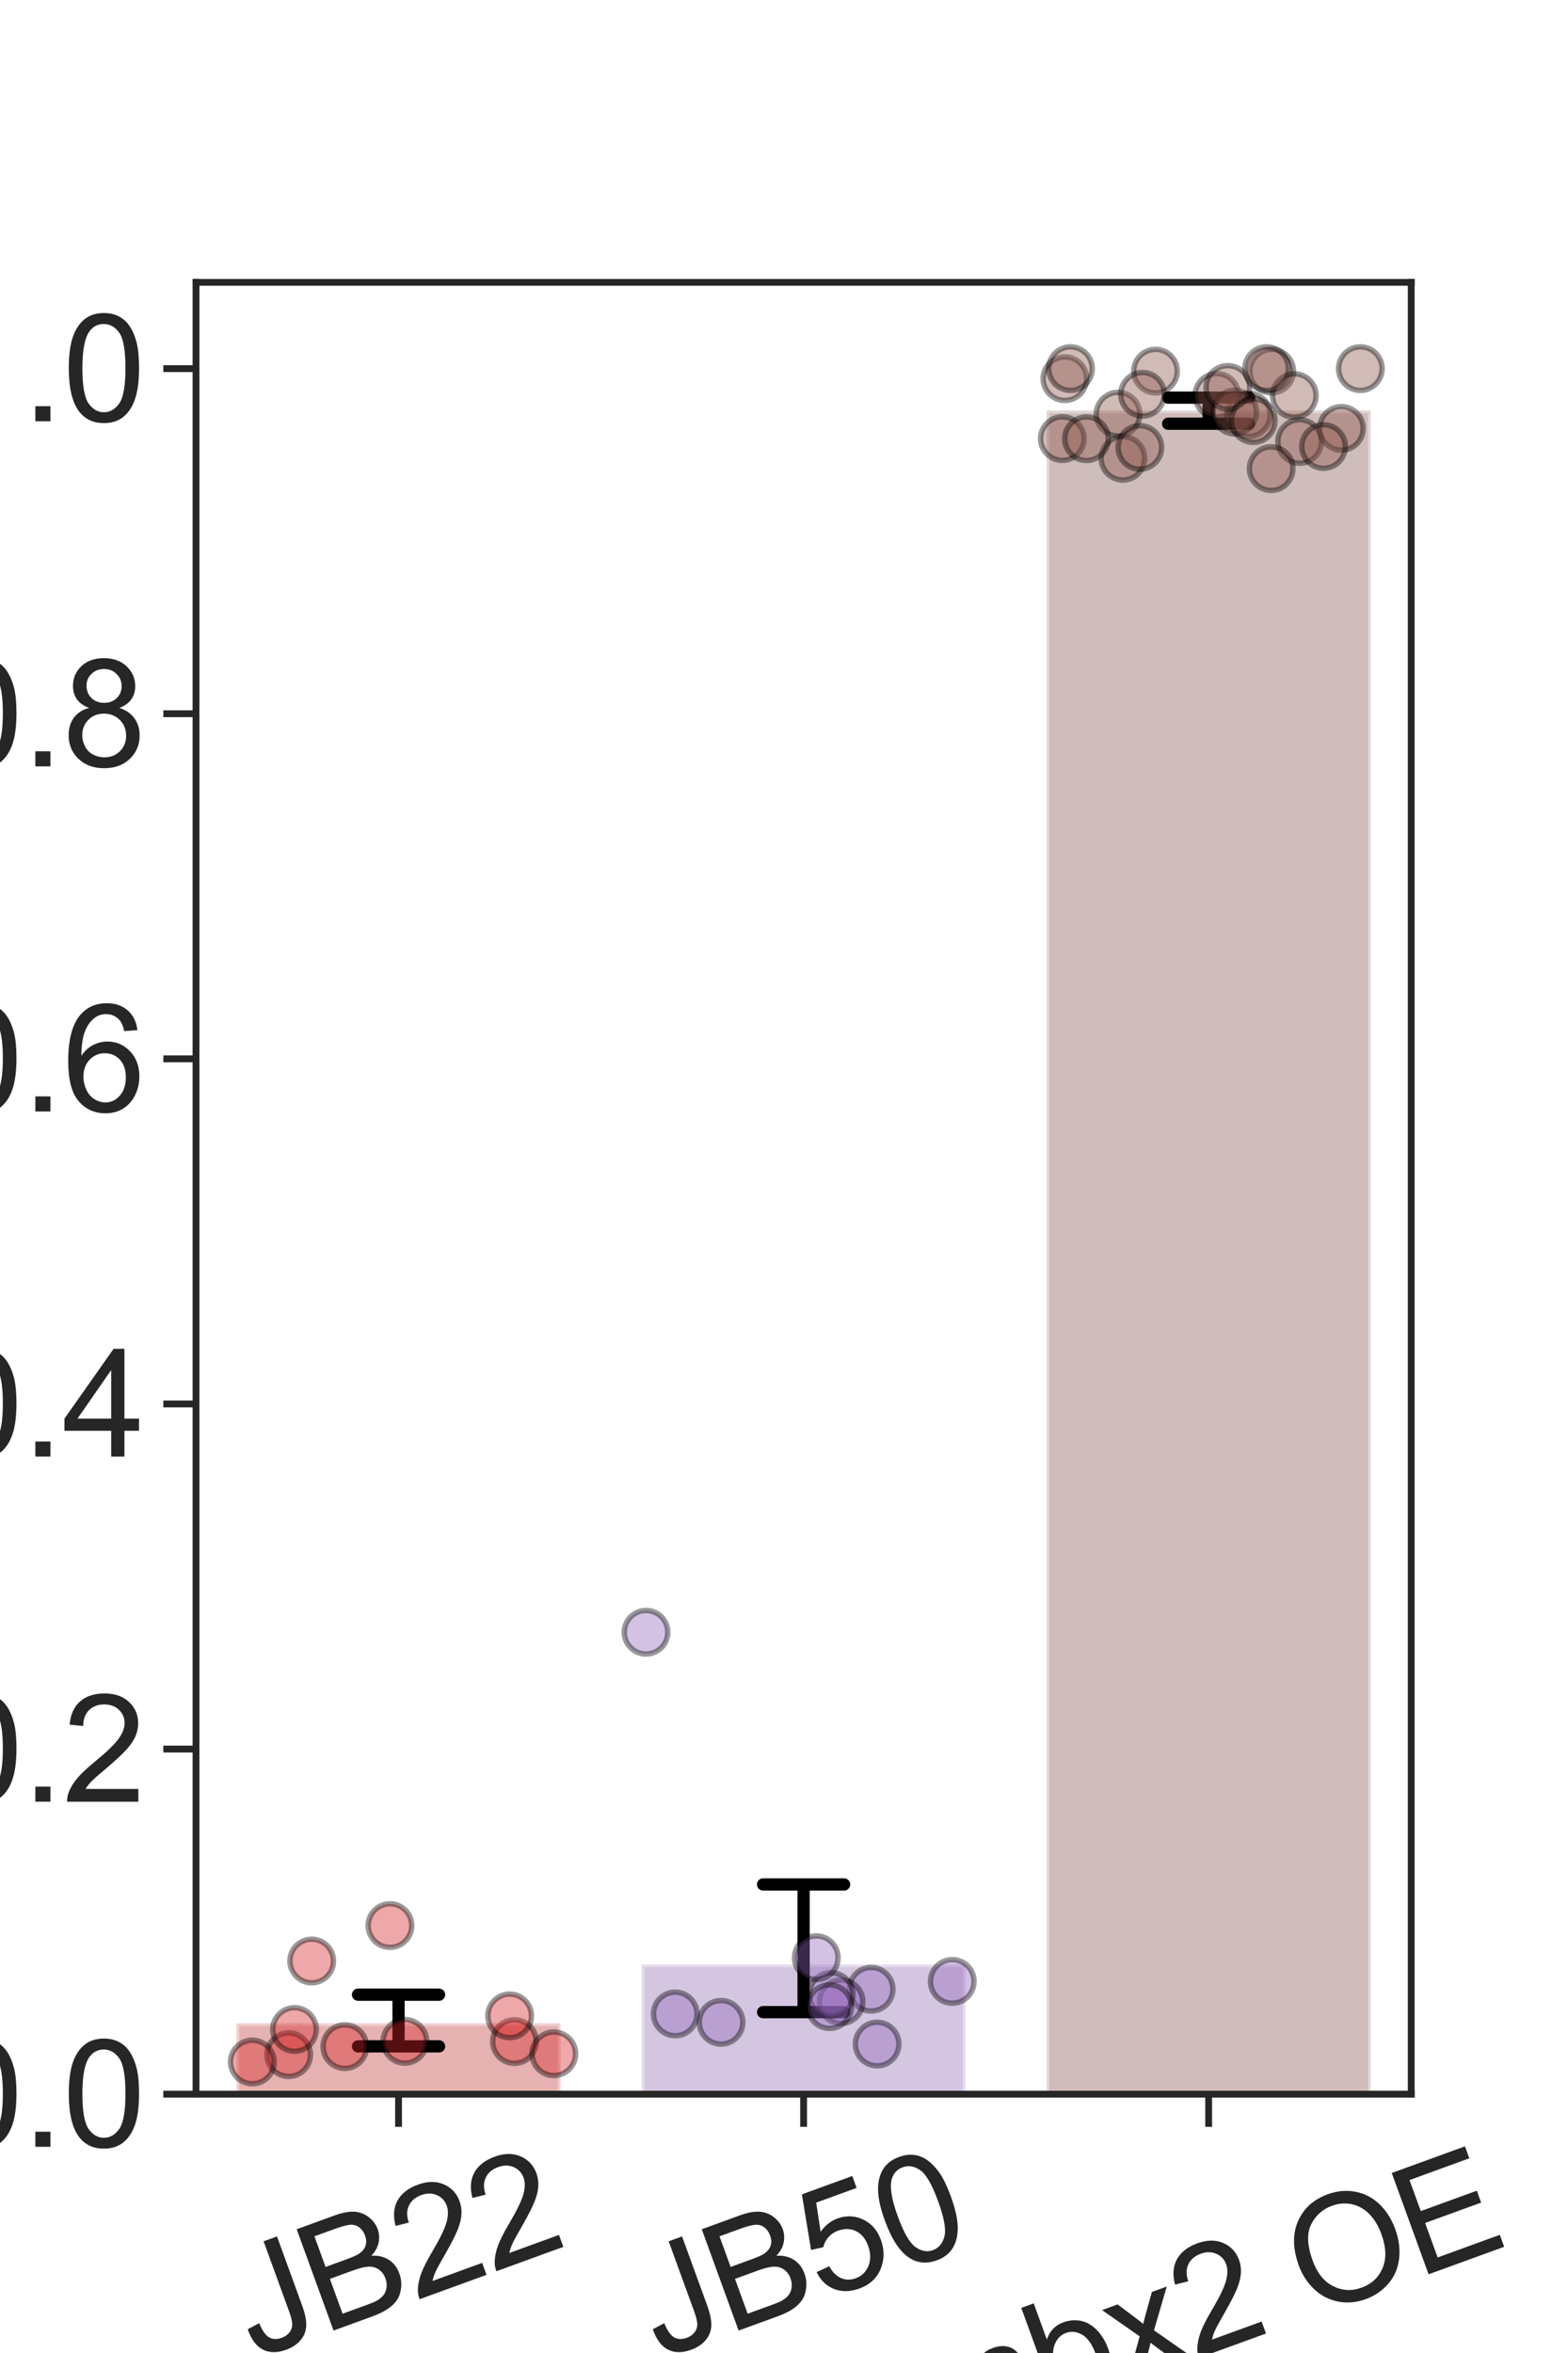 <?xml version="1.0" encoding="utf-8" standalone="no"?>
<!DOCTYPE svg PUBLIC "-//W3C//DTD SVG 1.1//EN"
  "http://www.w3.org/Graphics/SVG/1.1/DTD/svg11.dtd">
<svg xmlns:xlink="http://www.w3.org/1999/xlink" width="288pt" height="432pt" viewBox="0 0 288 432" xmlns="http://www.w3.org/2000/svg" version="1.1">
 <defs>
  <style type="text/css">*{stroke-linejoin: round; stroke-linecap: butt}</style>
 </defs>
 <g id="figure_1">
  <g id="patch_1">
   <path d="M 0 432 
L 288 432 
L 288 0 
L 0 0 
z
" style="fill: #ffffff"/>
  </g>
  <g id="axes_1">
   <g id="patch_2">
    <path d="M 36 384.48 
L 259.2 384.48 
L 259.2 51.84 
L 36 51.84 
z
" style="fill: #ffffff"/>
   </g>
   <g id="matplotlib.axis_1">
    <g id="xtick_1">
     <g id="line2d_1">
      <defs>
       <path id="m6b159cc9a6" d="M 0 0 
L 0 6 
" style="stroke: #262626; stroke-width: 1.25"/>
      </defs>
      <g>
       <use xlink:href="#m6b159cc9a6" x="73.2" y="384.48" style="fill: #262626; stroke: #262626; stroke-width: 1.25"/>
      </g>
     </g>
     <g id="text_1">
      <!-- JB22 -->
      <g style="fill: #262626" transform="translate(46.673 433.188) rotate(-20) scale(0.27 -0.27)">
       <defs>
        <path id="ArialMT-4a" d="M 184 1300 
L 731 1375 
Q 753 850 928 656 
Q 1103 463 1413 463 
Q 1641 463 1806 567 
Q 1972 672 2034 851 
Q 2097 1031 2097 1425 
L 2097 4581 
L 2703 4581 
L 2703 1459 
Q 2703 884 2564 568 
Q 2425 253 2123 87 
Q 1822 -78 1416 -78 
Q 813 -78 492 269 
Q 172 616 184 1300 
z
" transform="scale(0.016)"/>
        <path id="ArialMT-42" d="M 469 0 
L 469 4581 
L 2188 4581 
Q 2713 4581 3030 4442 
Q 3347 4303 3526 4014 
Q 3706 3725 3706 3409 
Q 3706 3116 3547 2856 
Q 3388 2597 3066 2438 
Q 3481 2316 3704 2022 
Q 3928 1728 3928 1328 
Q 3928 1006 3792 729 
Q 3656 453 3456 303 
Q 3256 153 2954 76 
Q 2653 0 2216 0 
L 469 0 
z
M 1075 2656 
L 2066 2656 
Q 2469 2656 2644 2709 
Q 2875 2778 2992 2937 
Q 3109 3097 3109 3338 
Q 3109 3566 3000 3739 
Q 2891 3913 2687 3977 
Q 2484 4041 1991 4041 
L 1075 4041 
L 1075 2656 
z
M 1075 541 
L 2216 541 
Q 2509 541 2628 563 
Q 2838 600 2978 687 
Q 3119 775 3209 942 
Q 3300 1109 3300 1328 
Q 3300 1584 3169 1773 
Q 3038 1963 2805 2039 
Q 2572 2116 2134 2116 
L 1075 2116 
L 1075 541 
z
" transform="scale(0.016)"/>
        <path id="ArialMT-32" d="M 3222 541 
L 3222 0 
L 194 0 
Q 188 203 259 391 
Q 375 700 629 1000 
Q 884 1300 1366 1694 
Q 2113 2306 2375 2664 
Q 2638 3022 2638 3341 
Q 2638 3675 2398 3904 
Q 2159 4134 1775 4134 
Q 1369 4134 1125 3890 
Q 881 3647 878 3216 
L 300 3275 
Q 359 3922 746 4261 
Q 1134 4600 1788 4600 
Q 2447 4600 2831 4234 
Q 3216 3869 3216 3328 
Q 3216 3053 3103 2787 
Q 2991 2522 2730 2228 
Q 2469 1934 1863 1422 
Q 1356 997 1212 845 
Q 1069 694 975 541 
L 3222 541 
z
" transform="scale(0.016)"/>
       </defs>
       <use xlink:href="#ArialMT-4a"/>
       <use xlink:href="#ArialMT-42" x="50"/>
       <use xlink:href="#ArialMT-32" x="116.699"/>
       <use xlink:href="#ArialMT-32" x="172.314"/>
      </g>
     </g>
    </g>
    <g id="xtick_2">
     <g id="line2d_2">
      <g>
       <use xlink:href="#m6b159cc9a6" x="147.6" y="384.48" style="fill: #262626; stroke: #262626; stroke-width: 1.25"/>
      </g>
     </g>
     <g id="text_2">
      <!-- JB50 -->
      <g style="fill: #262626" transform="translate(121.073 433.188) rotate(-20) scale(0.27 -0.27)">
       <defs>
        <path id="ArialMT-35" d="M 266 1200 
L 856 1250 
Q 922 819 1161 601 
Q 1400 384 1738 384 
Q 2144 384 2425 690 
Q 2706 997 2706 1503 
Q 2706 1984 2436 2262 
Q 2166 2541 1728 2541 
Q 1456 2541 1237 2417 
Q 1019 2294 894 2097 
L 366 2166 
L 809 4519 
L 3088 4519 
L 3088 3981 
L 1259 3981 
L 1013 2750 
Q 1425 3038 1878 3038 
Q 2478 3038 2890 2622 
Q 3303 2206 3303 1553 
Q 3303 931 2941 478 
Q 2500 -78 1738 -78 
Q 1113 -78 717 272 
Q 322 622 266 1200 
z
" transform="scale(0.016)"/>
        <path id="ArialMT-30" d="M 266 2259 
Q 266 3072 433 3567 
Q 600 4063 929 4331 
Q 1259 4600 1759 4600 
Q 2128 4600 2406 4451 
Q 2684 4303 2865 4023 
Q 3047 3744 3150 3342 
Q 3253 2941 3253 2259 
Q 3253 1453 3087 958 
Q 2922 463 2592 192 
Q 2263 -78 1759 -78 
Q 1097 -78 719 397 
Q 266 969 266 2259 
z
M 844 2259 
Q 844 1131 1108 757 
Q 1372 384 1759 384 
Q 2147 384 2411 759 
Q 2675 1134 2675 2259 
Q 2675 3391 2411 3762 
Q 2147 4134 1753 4134 
Q 1366 4134 1134 3806 
Q 844 3388 844 2259 
z
" transform="scale(0.016)"/>
       </defs>
       <use xlink:href="#ArialMT-4a"/>
       <use xlink:href="#ArialMT-42" x="50"/>
       <use xlink:href="#ArialMT-35" x="116.699"/>
       <use xlink:href="#ArialMT-30" x="172.314"/>
      </g>
     </g>
    </g>
    <g id="xtick_3">
     <g id="line2d_3">
      <g>
       <use xlink:href="#m6b159cc9a6" x="222" y="384.48" style="fill: #262626; stroke: #262626; stroke-width: 1.25"/>
      </g>
     </g>
     <g id="text_3">
      <!-- mbx2 OE -->
      <g style="fill: #262626" transform="translate(171.515 450.628) rotate(-20) scale(0.27 -0.27)">
       <defs>
        <path id="ArialMT-6d" d="M 422 0 
L 422 3319 
L 925 3319 
L 925 2853 
Q 1081 3097 1340 3245 
Q 1600 3394 1931 3394 
Q 2300 3394 2536 3241 
Q 2772 3088 2869 2813 
Q 3263 3394 3894 3394 
Q 4388 3394 4653 3120 
Q 4919 2847 4919 2278 
L 4919 0 
L 4359 0 
L 4359 2091 
Q 4359 2428 4304 2576 
Q 4250 2725 4106 2815 
Q 3963 2906 3769 2906 
Q 3419 2906 3187 2673 
Q 2956 2441 2956 1928 
L 2956 0 
L 2394 0 
L 2394 2156 
Q 2394 2531 2256 2718 
Q 2119 2906 1806 2906 
Q 1569 2906 1367 2781 
Q 1166 2656 1075 2415 
Q 984 2175 984 1722 
L 984 0 
L 422 0 
z
" transform="scale(0.016)"/>
        <path id="ArialMT-62" d="M 941 0 
L 419 0 
L 419 4581 
L 981 4581 
L 981 2947 
Q 1338 3394 1891 3394 
Q 2197 3394 2470 3270 
Q 2744 3147 2920 2923 
Q 3097 2700 3197 2384 
Q 3297 2069 3297 1709 
Q 3297 856 2875 390 
Q 2453 -75 1863 -75 
Q 1275 -75 941 416 
L 941 0 
z
M 934 1684 
Q 934 1088 1097 822 
Q 1363 388 1816 388 
Q 2184 388 2453 708 
Q 2722 1028 2722 1663 
Q 2722 2313 2464 2622 
Q 2206 2931 1841 2931 
Q 1472 2931 1203 2611 
Q 934 2291 934 1684 
z
" transform="scale(0.016)"/>
        <path id="ArialMT-78" d="M 47 0 
L 1259 1725 
L 138 3319 
L 841 3319 
L 1350 2541 
Q 1494 2319 1581 2169 
Q 1719 2375 1834 2534 
L 2394 3319 
L 3066 3319 
L 1919 1756 
L 3153 0 
L 2463 0 
L 1781 1031 
L 1600 1309 
L 728 0 
L 47 0 
z
" transform="scale(0.016)"/>
        <path id="ArialMT-20" transform="scale(0.016)"/>
        <path id="ArialMT-4f" d="M 309 2231 
Q 309 3372 921 4017 
Q 1534 4663 2503 4663 
Q 3138 4663 3647 4359 
Q 4156 4056 4423 3514 
Q 4691 2972 4691 2284 
Q 4691 1588 4409 1038 
Q 4128 488 3612 205 
Q 3097 -78 2500 -78 
Q 1853 -78 1343 234 
Q 834 547 571 1087 
Q 309 1628 309 2231 
z
M 934 2222 
Q 934 1394 1379 917 
Q 1825 441 2497 441 
Q 3181 441 3623 922 
Q 4066 1403 4066 2288 
Q 4066 2847 3877 3264 
Q 3688 3681 3323 3911 
Q 2959 4141 2506 4141 
Q 1863 4141 1398 3698 
Q 934 3256 934 2222 
z
" transform="scale(0.016)"/>
        <path id="ArialMT-45" d="M 506 0 
L 506 4581 
L 3819 4581 
L 3819 4041 
L 1113 4041 
L 1113 2638 
L 3647 2638 
L 3647 2100 
L 1113 2100 
L 1113 541 
L 3925 541 
L 3925 0 
L 506 0 
z
" transform="scale(0.016)"/>
       </defs>
       <use xlink:href="#ArialMT-6d"/>
       <use xlink:href="#ArialMT-62" x="83.301"/>
       <use xlink:href="#ArialMT-78" x="138.916"/>
       <use xlink:href="#ArialMT-32" x="188.916"/>
       <use xlink:href="#ArialMT-20" x="244.531"/>
       <use xlink:href="#ArialMT-4f" x="272.314"/>
       <use xlink:href="#ArialMT-45" x="350.098"/>
      </g>
     </g>
    </g>
   </g>
   <g id="matplotlib.axis_2">
    <g id="ytick_1">
     <g id="line2d_4">
      <defs>
       <path id="m283b5c0601" d="M 0 0 
L -6 0 
" style="stroke: #262626; stroke-width: 1.25"/>
      </defs>
      <g>
       <use xlink:href="#m283b5c0601" x="36" y="384.48" style="fill: #262626; stroke: #262626; stroke-width: 1.25"/>
      </g>
     </g>
     <g id="text_4">
      <!-- 0.0 -->
      <g style="fill: #262626" transform="translate(-11.03 394.143) scale(0.27 -0.27)">
       <defs>
        <path id="ArialMT-2e" d="M 581 0 
L 581 641 
L 1222 641 
L 1222 0 
L 581 0 
z
" transform="scale(0.016)"/>
       </defs>
       <use xlink:href="#ArialMT-30"/>
       <use xlink:href="#ArialMT-2e" x="55.615"/>
       <use xlink:href="#ArialMT-30" x="83.398"/>
      </g>
     </g>
    </g>
    <g id="ytick_2">
     <g id="line2d_5">
      <g>
       <use xlink:href="#m283b5c0601" x="36" y="321.12" style="fill: #262626; stroke: #262626; stroke-width: 1.25"/>
      </g>
     </g>
     <g id="text_5">
      <!-- 0.2 -->
      <g style="fill: #262626" transform="translate(-11.03 330.783) scale(0.27 -0.27)">
       <use xlink:href="#ArialMT-30"/>
       <use xlink:href="#ArialMT-2e" x="55.615"/>
       <use xlink:href="#ArialMT-32" x="83.398"/>
      </g>
     </g>
    </g>
    <g id="ytick_3">
     <g id="line2d_6">
      <g>
       <use xlink:href="#m283b5c0601" x="36" y="257.76" style="fill: #262626; stroke: #262626; stroke-width: 1.25"/>
      </g>
     </g>
     <g id="text_6">
      <!-- 0.4 -->
      <g style="fill: #262626" transform="translate(-11.03 267.423) scale(0.27 -0.27)">
       <defs>
        <path id="ArialMT-34" d="M 2069 0 
L 2069 1097 
L 81 1097 
L 81 1613 
L 2172 4581 
L 2631 4581 
L 2631 1613 
L 3250 1613 
L 3250 1097 
L 2631 1097 
L 2631 0 
L 2069 0 
z
M 2069 1613 
L 2069 3678 
L 634 1613 
L 2069 1613 
z
" transform="scale(0.016)"/>
       </defs>
       <use xlink:href="#ArialMT-30"/>
       <use xlink:href="#ArialMT-2e" x="55.615"/>
       <use xlink:href="#ArialMT-34" x="83.398"/>
      </g>
     </g>
    </g>
    <g id="ytick_4">
     <g id="line2d_7">
      <g>
       <use xlink:href="#m283b5c0601" x="36" y="194.4" style="fill: #262626; stroke: #262626; stroke-width: 1.25"/>
      </g>
     </g>
     <g id="text_7">
      <!-- 0.6 -->
      <g style="fill: #262626" transform="translate(-11.03 204.063) scale(0.27 -0.27)">
       <defs>
        <path id="ArialMT-36" d="M 3184 3459 
L 2625 3416 
Q 2550 3747 2413 3897 
Q 2184 4138 1850 4138 
Q 1581 4138 1378 3988 
Q 1113 3794 959 3422 
Q 806 3050 800 2363 
Q 1003 2672 1297 2822 
Q 1591 2972 1913 2972 
Q 2475 2972 2870 2558 
Q 3266 2144 3266 1488 
Q 3266 1056 3080 686 
Q 2894 316 2569 119 
Q 2244 -78 1831 -78 
Q 1128 -78 684 439 
Q 241 956 241 2144 
Q 241 3472 731 4075 
Q 1159 4600 1884 4600 
Q 2425 4600 2770 4297 
Q 3116 3994 3184 3459 
z
M 888 1484 
Q 888 1194 1011 928 
Q 1134 663 1356 523 
Q 1578 384 1822 384 
Q 2178 384 2434 671 
Q 2691 959 2691 1453 
Q 2691 1928 2437 2201 
Q 2184 2475 1800 2475 
Q 1419 2475 1153 2201 
Q 888 1928 888 1484 
z
" transform="scale(0.016)"/>
       </defs>
       <use xlink:href="#ArialMT-30"/>
       <use xlink:href="#ArialMT-2e" x="55.615"/>
       <use xlink:href="#ArialMT-36" x="83.398"/>
      </g>
     </g>
    </g>
    <g id="ytick_5">
     <g id="line2d_8">
      <g>
       <use xlink:href="#m283b5c0601" x="36" y="131.04" style="fill: #262626; stroke: #262626; stroke-width: 1.25"/>
      </g>
     </g>
     <g id="text_8">
      <!-- 0.8 -->
      <g style="fill: #262626" transform="translate(-11.03 140.703) scale(0.27 -0.27)">
       <defs>
        <path id="ArialMT-38" d="M 1131 2484 
Q 781 2613 612 2850 
Q 444 3088 444 3419 
Q 444 3919 803 4259 
Q 1163 4600 1759 4600 
Q 2359 4600 2725 4251 
Q 3091 3903 3091 3403 
Q 3091 3084 2923 2848 
Q 2756 2613 2416 2484 
Q 2838 2347 3058 2040 
Q 3278 1734 3278 1309 
Q 3278 722 2862 322 
Q 2447 -78 1769 -78 
Q 1091 -78 675 323 
Q 259 725 259 1325 
Q 259 1772 486 2073 
Q 713 2375 1131 2484 
z
M 1019 3438 
Q 1019 3113 1228 2906 
Q 1438 2700 1772 2700 
Q 2097 2700 2305 2904 
Q 2513 3109 2513 3406 
Q 2513 3716 2298 3927 
Q 2084 4138 1766 4138 
Q 1444 4138 1231 3931 
Q 1019 3725 1019 3438 
z
M 838 1322 
Q 838 1081 952 856 
Q 1066 631 1291 507 
Q 1516 384 1775 384 
Q 2178 384 2440 643 
Q 2703 903 2703 1303 
Q 2703 1709 2433 1975 
Q 2163 2241 1756 2241 
Q 1359 2241 1098 1978 
Q 838 1716 838 1322 
z
" transform="scale(0.016)"/>
       </defs>
       <use xlink:href="#ArialMT-30"/>
       <use xlink:href="#ArialMT-2e" x="55.615"/>
       <use xlink:href="#ArialMT-38" x="83.398"/>
      </g>
     </g>
    </g>
    <g id="ytick_6">
     <g id="line2d_9">
      <g>
       <use xlink:href="#m283b5c0601" x="36" y="67.68" style="fill: #262626; stroke: #262626; stroke-width: 1.25"/>
      </g>
     </g>
     <g id="text_9">
      <!-- 1.0 -->
      <g style="fill: #262626" transform="translate(-11.03 77.343) scale(0.27 -0.27)">
       <defs>
        <path id="ArialMT-31" d="M 2384 0 
L 1822 0 
L 1822 3584 
Q 1619 3391 1289 3197 
Q 959 3003 697 2906 
L 697 3450 
Q 1169 3672 1522 3987 
Q 1875 4303 2022 4600 
L 2384 4600 
L 2384 0 
z
" transform="scale(0.016)"/>
       </defs>
       <use xlink:href="#ArialMT-31"/>
       <use xlink:href="#ArialMT-2e" x="55.615"/>
       <use xlink:href="#ArialMT-30" x="83.398"/>
      </g>
     </g>
    </g>
    <g id="text_10">
     <!-- Adhesion ratio (washing assay) -->
     <g style="fill: #262626" transform="translate(-20.713 405.745) rotate(-90) scale(0.27 -0.27)">
      <defs>
       <path id="ArialMT-41" d="M -9 0 
L 1750 4581 
L 2403 4581 
L 4278 0 
L 3588 0 
L 3053 1388 
L 1138 1388 
L 634 0 
L -9 0 
z
M 1313 1881 
L 2866 1881 
L 2388 3150 
Q 2169 3728 2063 4100 
Q 1975 3659 1816 3225 
L 1313 1881 
z
" transform="scale(0.016)"/>
       <path id="ArialMT-64" d="M 2575 0 
L 2575 419 
Q 2259 -75 1647 -75 
Q 1250 -75 917 144 
Q 584 363 401 755 
Q 219 1147 219 1656 
Q 219 2153 384 2558 
Q 550 2963 881 3178 
Q 1213 3394 1622 3394 
Q 1922 3394 2156 3267 
Q 2391 3141 2538 2938 
L 2538 4581 
L 3097 4581 
L 3097 0 
L 2575 0 
z
M 797 1656 
Q 797 1019 1065 703 
Q 1334 388 1700 388 
Q 2069 388 2326 689 
Q 2584 991 2584 1609 
Q 2584 2291 2321 2609 
Q 2059 2928 1675 2928 
Q 1300 2928 1048 2622 
Q 797 2316 797 1656 
z
" transform="scale(0.016)"/>
       <path id="ArialMT-68" d="M 422 0 
L 422 4581 
L 984 4581 
L 984 2938 
Q 1378 3394 1978 3394 
Q 2347 3394 2619 3248 
Q 2891 3103 3008 2847 
Q 3125 2591 3125 2103 
L 3125 0 
L 2563 0 
L 2563 2103 
Q 2563 2525 2380 2717 
Q 2197 2909 1863 2909 
Q 1613 2909 1392 2779 
Q 1172 2650 1078 2428 
Q 984 2206 984 1816 
L 984 0 
L 422 0 
z
" transform="scale(0.016)"/>
       <path id="ArialMT-65" d="M 2694 1069 
L 3275 997 
Q 3138 488 2766 206 
Q 2394 -75 1816 -75 
Q 1088 -75 661 373 
Q 234 822 234 1631 
Q 234 2469 665 2931 
Q 1097 3394 1784 3394 
Q 2450 3394 2872 2941 
Q 3294 2488 3294 1666 
Q 3294 1616 3291 1516 
L 816 1516 
Q 847 969 1125 678 
Q 1403 388 1819 388 
Q 2128 388 2347 550 
Q 2566 713 2694 1069 
z
M 847 1978 
L 2700 1978 
Q 2663 2397 2488 2606 
Q 2219 2931 1791 2931 
Q 1403 2931 1139 2672 
Q 875 2413 847 1978 
z
" transform="scale(0.016)"/>
       <path id="ArialMT-73" d="M 197 991 
L 753 1078 
Q 800 744 1014 566 
Q 1228 388 1613 388 
Q 2000 388 2187 545 
Q 2375 703 2375 916 
Q 2375 1106 2209 1216 
Q 2094 1291 1634 1406 
Q 1016 1563 777 1677 
Q 538 1791 414 1992 
Q 291 2194 291 2438 
Q 291 2659 392 2848 
Q 494 3038 669 3163 
Q 800 3259 1026 3326 
Q 1253 3394 1513 3394 
Q 1903 3394 2198 3281 
Q 2494 3169 2634 2976 
Q 2775 2784 2828 2463 
L 2278 2388 
Q 2241 2644 2061 2787 
Q 1881 2931 1553 2931 
Q 1166 2931 1000 2803 
Q 834 2675 834 2503 
Q 834 2394 903 2306 
Q 972 2216 1119 2156 
Q 1203 2125 1616 2013 
Q 2213 1853 2448 1751 
Q 2684 1650 2818 1456 
Q 2953 1263 2953 975 
Q 2953 694 2789 445 
Q 2625 197 2315 61 
Q 2006 -75 1616 -75 
Q 969 -75 630 194 
Q 291 463 197 991 
z
" transform="scale(0.016)"/>
       <path id="ArialMT-69" d="M 425 3934 
L 425 4581 
L 988 4581 
L 988 3934 
L 425 3934 
z
M 425 0 
L 425 3319 
L 988 3319 
L 988 0 
L 425 0 
z
" transform="scale(0.016)"/>
       <path id="ArialMT-6f" d="M 213 1659 
Q 213 2581 725 3025 
Q 1153 3394 1769 3394 
Q 2453 3394 2887 2945 
Q 3322 2497 3322 1706 
Q 3322 1066 3130 698 
Q 2938 331 2570 128 
Q 2203 -75 1769 -75 
Q 1072 -75 642 372 
Q 213 819 213 1659 
z
M 791 1659 
Q 791 1022 1069 705 
Q 1347 388 1769 388 
Q 2188 388 2466 706 
Q 2744 1025 2744 1678 
Q 2744 2294 2464 2611 
Q 2184 2928 1769 2928 
Q 1347 2928 1069 2612 
Q 791 2297 791 1659 
z
" transform="scale(0.016)"/>
       <path id="ArialMT-6e" d="M 422 0 
L 422 3319 
L 928 3319 
L 928 2847 
Q 1294 3394 1984 3394 
Q 2284 3394 2536 3286 
Q 2788 3178 2913 3003 
Q 3038 2828 3088 2588 
Q 3119 2431 3119 2041 
L 3119 0 
L 2556 0 
L 2556 2019 
Q 2556 2363 2490 2533 
Q 2425 2703 2258 2804 
Q 2091 2906 1866 2906 
Q 1506 2906 1245 2678 
Q 984 2450 984 1813 
L 984 0 
L 422 0 
z
" transform="scale(0.016)"/>
       <path id="ArialMT-72" d="M 416 0 
L 416 3319 
L 922 3319 
L 922 2816 
Q 1116 3169 1280 3281 
Q 1444 3394 1641 3394 
Q 1925 3394 2219 3213 
L 2025 2691 
Q 1819 2813 1613 2813 
Q 1428 2813 1281 2702 
Q 1134 2591 1072 2394 
Q 978 2094 978 1738 
L 978 0 
L 416 0 
z
" transform="scale(0.016)"/>
       <path id="ArialMT-61" d="M 2588 409 
Q 2275 144 1986 34 
Q 1697 -75 1366 -75 
Q 819 -75 525 192 
Q 231 459 231 875 
Q 231 1119 342 1320 
Q 453 1522 633 1644 
Q 813 1766 1038 1828 
Q 1203 1872 1538 1913 
Q 2219 1994 2541 2106 
Q 2544 2222 2544 2253 
Q 2544 2597 2384 2738 
Q 2169 2928 1744 2928 
Q 1347 2928 1158 2789 
Q 969 2650 878 2297 
L 328 2372 
Q 403 2725 575 2942 
Q 747 3159 1072 3276 
Q 1397 3394 1825 3394 
Q 2250 3394 2515 3294 
Q 2781 3194 2906 3042 
Q 3031 2891 3081 2659 
Q 3109 2516 3109 2141 
L 3109 1391 
Q 3109 606 3145 398 
Q 3181 191 3288 0 
L 2700 0 
Q 2613 175 2588 409 
z
M 2541 1666 
Q 2234 1541 1622 1453 
Q 1275 1403 1131 1340 
Q 988 1278 909 1158 
Q 831 1038 831 891 
Q 831 666 1001 516 
Q 1172 366 1500 366 
Q 1825 366 2078 508 
Q 2331 650 2450 897 
Q 2541 1088 2541 1459 
L 2541 1666 
z
" transform="scale(0.016)"/>
       <path id="ArialMT-74" d="M 1650 503 
L 1731 6 
Q 1494 -44 1306 -44 
Q 1000 -44 831 53 
Q 663 150 594 308 
Q 525 466 525 972 
L 525 2881 
L 113 2881 
L 113 3319 
L 525 3319 
L 525 4141 
L 1084 4478 
L 1084 3319 
L 1650 3319 
L 1650 2881 
L 1084 2881 
L 1084 941 
Q 1084 700 1114 631 
Q 1144 563 1211 522 
Q 1278 481 1403 481 
Q 1497 481 1650 503 
z
" transform="scale(0.016)"/>
       <path id="ArialMT-28" d="M 1497 -1347 
Q 1031 -759 709 28 
Q 388 816 388 1659 
Q 388 2403 628 3084 
Q 909 3875 1497 4659 
L 1900 4659 
Q 1522 4009 1400 3731 
Q 1209 3300 1100 2831 
Q 966 2247 966 1656 
Q 966 153 1900 -1347 
L 1497 -1347 
z
" transform="scale(0.016)"/>
       <path id="ArialMT-77" d="M 1034 0 
L 19 3319 
L 600 3319 
L 1128 1403 
L 1325 691 
Q 1338 744 1497 1375 
L 2025 3319 
L 2603 3319 
L 3100 1394 
L 3266 759 
L 3456 1400 
L 4025 3319 
L 4572 3319 
L 3534 0 
L 2950 0 
L 2422 1988 
L 2294 2553 
L 1622 0 
L 1034 0 
z
" transform="scale(0.016)"/>
       <path id="ArialMT-67" d="M 319 -275 
L 866 -356 
Q 900 -609 1056 -725 
Q 1266 -881 1628 -881 
Q 2019 -881 2231 -725 
Q 2444 -569 2519 -288 
Q 2563 -116 2559 434 
Q 2191 0 1641 0 
Q 956 0 581 494 
Q 206 988 206 1678 
Q 206 2153 378 2554 
Q 550 2956 876 3175 
Q 1203 3394 1644 3394 
Q 2231 3394 2613 2919 
L 2613 3319 
L 3131 3319 
L 3131 450 
Q 3131 -325 2973 -648 
Q 2816 -972 2473 -1159 
Q 2131 -1347 1631 -1347 
Q 1038 -1347 672 -1080 
Q 306 -813 319 -275 
z
M 784 1719 
Q 784 1066 1043 766 
Q 1303 466 1694 466 
Q 2081 466 2343 764 
Q 2606 1063 2606 1700 
Q 2606 2309 2336 2618 
Q 2066 2928 1684 2928 
Q 1309 2928 1046 2623 
Q 784 2319 784 1719 
z
" transform="scale(0.016)"/>
       <path id="ArialMT-79" d="M 397 -1278 
L 334 -750 
Q 519 -800 656 -800 
Q 844 -800 956 -737 
Q 1069 -675 1141 -563 
Q 1194 -478 1313 -144 
Q 1328 -97 1363 -6 
L 103 3319 
L 709 3319 
L 1400 1397 
Q 1534 1031 1641 628 
Q 1738 1016 1872 1384 
L 2581 3319 
L 3144 3319 
L 1881 -56 
Q 1678 -603 1566 -809 
Q 1416 -1088 1222 -1217 
Q 1028 -1347 759 -1347 
Q 597 -1347 397 -1278 
z
" transform="scale(0.016)"/>
       <path id="ArialMT-29" d="M 791 -1347 
L 388 -1347 
Q 1322 153 1322 1656 
Q 1322 2244 1188 2822 
Q 1081 3291 891 3722 
Q 769 4003 388 4659 
L 791 4659 
Q 1378 3875 1659 3084 
Q 1900 2403 1900 1659 
Q 1900 816 1576 28 
Q 1253 -759 791 -1347 
z
" transform="scale(0.016)"/>
      </defs>
      <use xlink:href="#ArialMT-41"/>
      <use xlink:href="#ArialMT-64" x="66.699"/>
      <use xlink:href="#ArialMT-68" x="122.314"/>
      <use xlink:href="#ArialMT-65" x="177.93"/>
      <use xlink:href="#ArialMT-73" x="233.545"/>
      <use xlink:href="#ArialMT-69" x="283.545"/>
      <use xlink:href="#ArialMT-6f" x="305.762"/>
      <use xlink:href="#ArialMT-6e" x="361.377"/>
      <use xlink:href="#ArialMT-20" x="416.992"/>
      <use xlink:href="#ArialMT-72" x="444.775"/>
      <use xlink:href="#ArialMT-61" x="478.076"/>
      <use xlink:href="#ArialMT-74" x="533.691"/>
      <use xlink:href="#ArialMT-69" x="561.475"/>
      <use xlink:href="#ArialMT-6f" x="583.691"/>
      <use xlink:href="#ArialMT-20" x="639.307"/>
      <use xlink:href="#ArialMT-28" x="667.09"/>
      <use xlink:href="#ArialMT-77" x="700.391"/>
      <use xlink:href="#ArialMT-61" x="772.607"/>
      <use xlink:href="#ArialMT-73" x="828.223"/>
      <use xlink:href="#ArialMT-68" x="878.223"/>
      <use xlink:href="#ArialMT-69" x="933.838"/>
      <use xlink:href="#ArialMT-6e" x="956.055"/>
      <use xlink:href="#ArialMT-67" x="1011.67"/>
      <use xlink:href="#ArialMT-20" x="1067.285"/>
      <use xlink:href="#ArialMT-61" x="1095.068"/>
      <use xlink:href="#ArialMT-73" x="1150.684"/>
      <use xlink:href="#ArialMT-73" x="1200.684"/>
      <use xlink:href="#ArialMT-61" x="1250.684"/>
      <use xlink:href="#ArialMT-79" x="1306.299"/>
      <use xlink:href="#ArialMT-29" x="1356.299"/>
     </g>
    </g>
   </g>
   <g id="patch_3">
    <path d="M 43.44 384.48 
L 102.96 384.48 
L 102.96 371.447 
L 43.44 371.447 
z
" clip-path="url(#p2a41a0dd6b)" style="fill: #c03d3e; opacity: 0.4; stroke: #ffffff; stroke-linejoin: miter"/>
   </g>
   <g id="patch_4">
    <path d="M 117.84 384.48 
L 177.36 384.48 
L 177.36 360.65 
L 117.84 360.65 
z
" clip-path="url(#p2a41a0dd6b)" style="fill: #9372b2; opacity: 0.4; stroke: #ffffff; stroke-linejoin: miter"/>
   </g>
   <g id="patch_5">
    <path d="M 192.24 384.48 
L 251.76 384.48 
L 251.76 75.35 
L 192.24 75.35 
z
" clip-path="url(#p2a41a0dd6b)" style="fill: #845b53; opacity: 0.4; stroke: #ffffff; stroke-linejoin: miter"/>
   </g>
   <g id="line2d_10">
    <path d="M 65.76 375.702 
L 80.64 375.702 
M 73.2 375.702 
L 73.2 366.216 
M 65.76 366.216 
L 80.64 366.216 
" clip-path="url(#p2a41a0dd6b)" style="fill: none; stroke: #000000; stroke-width: 2.25; stroke-linecap: round"/>
   </g>
   <g id="line2d_11">
    <path d="M 140.16 369.419 
L 155.04 369.419 
M 147.6 369.419 
L 147.6 345.976 
M 140.16 345.976 
L 155.04 345.976 
" clip-path="url(#p2a41a0dd6b)" style="fill: none; stroke: #000000; stroke-width: 2.25; stroke-linecap: round"/>
   </g>
   <g id="line2d_12">
    <path d="M 214.56 77.793 
L 229.44 77.793 
M 222 77.793 
L 222 73.005 
M 214.56 73.005 
L 229.44 73.005 
" clip-path="url(#p2a41a0dd6b)" style="fill: none; stroke: #000000; stroke-width: 2.25; stroke-linecap: round"/>
   </g>
   <g id="patch_6">
    <path d="M 36 384.48 
L 36 51.84 
" style="fill: none; stroke: #262626; stroke-width: 1.25; stroke-linejoin: miter; stroke-linecap: square"/>
   </g>
   <g id="patch_7">
    <path d="M 259.2 384.48 
L 259.2 51.84 
" style="fill: none; stroke: #262626; stroke-width: 1.25; stroke-linejoin: miter; stroke-linecap: square"/>
   </g>
   <g id="patch_8">
    <path d="M 36 384.48 
L 259.2 384.48 
" style="fill: none; stroke: #262626; stroke-width: 1.25; stroke-linejoin: miter; stroke-linecap: square"/>
   </g>
   <g id="patch_9">
    <path d="M 36 51.84 
L 259.2 51.84 
" style="fill: none; stroke: #262626; stroke-width: 1.25; stroke-linejoin: miter; stroke-linecap: square"/>
   </g>
   <g id="PathCollection_1">
    <defs>
     <path id="C0_0_703c1399ae" d="M 0 4 
C 1.061 4 2.078 3.579 2.828 2.828 
C 3.579 2.078 4 1.061 4 -0 
C 4 -1.061 3.579 -2.078 2.828 -2.828 
C 2.078 -3.579 1.061 -4 0 -4 
C -1.061 -4 -2.078 -3.579 -2.828 -2.828 
C -3.579 -2.078 -4 -1.061 -4 0 
C -4 1.061 -3.579 2.078 -2.828 2.828 
C -2.078 3.579 -1.061 4 0 4 
z
"/>
    </defs>
    <g clip-path="url(#p2a41a0dd6b)">
     <use xlink:href="#C0_0_703c1399ae" x="94.492" y="374.816" style="fill: #d62728; fill-opacity: 0.4; stroke: #000000; stroke-opacity: 0.4"/>
    </g>
    <g clip-path="url(#p2a41a0dd6b)">
     <use xlink:href="#C0_0_703c1399ae" x="101.727" y="377.065" style="fill: #d62728; fill-opacity: 0.4; stroke: #000000; stroke-opacity: 0.4"/>
    </g>
    <g clip-path="url(#p2a41a0dd6b)">
     <use xlink:href="#C0_0_703c1399ae" x="53.025" y="377.225" style="fill: #d62728; fill-opacity: 0.4; stroke: #000000; stroke-opacity: 0.4"/>
    </g>
    <g clip-path="url(#p2a41a0dd6b)">
     <use xlink:href="#C0_0_703c1399ae" x="63.339" y="375.747" style="fill: #d62728; fill-opacity: 0.4; stroke: #000000; stroke-opacity: 0.4"/>
    </g>
    <g clip-path="url(#p2a41a0dd6b)">
     <use xlink:href="#C0_0_703c1399ae" x="46.347" y="378.571" style="fill: #d62728; fill-opacity: 0.4; stroke: #000000; stroke-opacity: 0.4"/>
    </g>
    <g clip-path="url(#p2a41a0dd6b)">
     <use xlink:href="#C0_0_703c1399ae" x="71.628" y="353.524" style="fill: #d62728; fill-opacity: 0.4; stroke: #000000; stroke-opacity: 0.4"/>
    </g>
    <g clip-path="url(#p2a41a0dd6b)">
     <use xlink:href="#C0_0_703c1399ae" x="54.098" y="372.604" style="fill: #d62728; fill-opacity: 0.4; stroke: #000000; stroke-opacity: 0.4"/>
    </g>
    <g clip-path="url(#p2a41a0dd6b)">
     <use xlink:href="#C0_0_703c1399ae" x="93.61" y="370.104" style="fill: #d62728; fill-opacity: 0.4; stroke: #000000; stroke-opacity: 0.4"/>
    </g>
    <g clip-path="url(#p2a41a0dd6b)">
     <use xlink:href="#C0_0_703c1399ae" x="74.368" y="374.782" style="fill: #d62728; fill-opacity: 0.4; stroke: #000000; stroke-opacity: 0.4"/>
    </g>
    <g clip-path="url(#p2a41a0dd6b)">
     <use xlink:href="#C0_0_703c1399ae" x="57.252" y="360.031" style="fill: #d62728; fill-opacity: 0.4; stroke: #000000; stroke-opacity: 0.4"/>
    </g>
   </g>
   <g id="PathCollection_2">
    <defs>
     <path id="C1_0_045f4659fd" d="M 0 4 
C 1.061 4 2.078 3.579 2.828 2.828 
C 3.579 2.078 4 1.061 4 -0 
C 4 -1.061 3.579 -2.078 2.828 -2.828 
C 2.078 -3.579 1.061 -4 0 -4 
C -1.061 -4 -2.078 -3.579 -2.828 -2.828 
C -3.579 -2.078 -4 -1.061 -4 0 
C -4 1.061 -3.579 2.078 -2.828 2.828 
C -2.078 3.579 -1.061 4 0 4 
z
"/>
    </defs>
    <g clip-path="url(#p2a41a0dd6b)">
     <use xlink:href="#C1_0_045f4659fd" x="160.011" y="365.217" style="fill: #9467bd; fill-opacity: 0.4; stroke: #000000; stroke-opacity: 0.4"/>
    </g>
    <g clip-path="url(#p2a41a0dd6b)">
     <use xlink:href="#C1_0_045f4659fd" x="154.483" y="367.501" style="fill: #9467bd; fill-opacity: 0.4; stroke: #000000; stroke-opacity: 0.4"/>
    </g>
    <g clip-path="url(#p2a41a0dd6b)">
     <use xlink:href="#C1_0_045f4659fd" x="124.029" y="369.75" style="fill: #9467bd; fill-opacity: 0.4; stroke: #000000; stroke-opacity: 0.4"/>
    </g>
    <g clip-path="url(#p2a41a0dd6b)">
     <use xlink:href="#C1_0_045f4659fd" x="174.903" y="363.778" style="fill: #9467bd; fill-opacity: 0.4; stroke: #000000; stroke-opacity: 0.4"/>
    </g>
    <g clip-path="url(#p2a41a0dd6b)">
     <use xlink:href="#C1_0_045f4659fd" x="132.439" y="371.288" style="fill: #9467bd; fill-opacity: 0.4; stroke: #000000; stroke-opacity: 0.4"/>
    </g>
    <g clip-path="url(#p2a41a0dd6b)">
     <use xlink:href="#C1_0_045f4659fd" x="118.657" y="299.672" style="fill: #9467bd; fill-opacity: 0.4; stroke: #000000; stroke-opacity: 0.4"/>
    </g>
    <g clip-path="url(#p2a41a0dd6b)">
     <use xlink:href="#C1_0_045f4659fd" x="152.657" y="366.177" style="fill: #9467bd; fill-opacity: 0.4; stroke: #000000; stroke-opacity: 0.4"/>
    </g>
    <g clip-path="url(#p2a41a0dd6b)">
     <use xlink:href="#C1_0_045f4659fd" x="149.93" y="359.429" style="fill: #9467bd; fill-opacity: 0.4; stroke: #000000; stroke-opacity: 0.4"/>
    </g>
    <g clip-path="url(#p2a41a0dd6b)">
     <use xlink:href="#C1_0_045f4659fd" x="152.375" y="368.405" style="fill: #9467bd; fill-opacity: 0.4; stroke: #000000; stroke-opacity: 0.4"/>
    </g>
    <g clip-path="url(#p2a41a0dd6b)">
     <use xlink:href="#C1_0_045f4659fd" x="161.108" y="375.278" style="fill: #9467bd; fill-opacity: 0.4; stroke: #000000; stroke-opacity: 0.4"/>
    </g>
   </g>
   <g id="PathCollection_3">
    <defs>
     <path id="C2_0_c8f254d709" d="M 0 4 
C 1.061 4 2.078 3.579 2.828 2.828 
C 3.579 2.078 4 1.061 4 -0 
C 4 -1.061 3.579 -2.078 2.828 -2.828 
C 2.078 -3.579 1.061 -4 0 -4 
C -1.061 -4 -2.078 -3.579 -2.828 -2.828 
C -3.579 -2.078 -4 -1.061 -4 0 
C -4 1.061 -3.579 2.078 -2.828 2.828 
C -2.078 3.579 -1.061 4 0 4 
z
"/>
    </defs>
    <g clip-path="url(#p2a41a0dd6b)">
     <use xlink:href="#C2_0_c8f254d709" x="195.591" y="69.527" style="fill: #8c564b; fill-opacity: 0.4; stroke: #000000; stroke-opacity: 0.4"/>
    </g>
    <g clip-path="url(#p2a41a0dd6b)">
     <use xlink:href="#C2_0_c8f254d709" x="233.58" y="68.138" style="fill: #8c564b; fill-opacity: 0.4; stroke: #000000; stroke-opacity: 0.4"/>
    </g>
    <g clip-path="url(#p2a41a0dd6b)">
     <use xlink:href="#C2_0_c8f254d709" x="205.358" y="76.035" style="fill: #8c564b; fill-opacity: 0.4; stroke: #000000; stroke-opacity: 0.4"/>
    </g>
    <g clip-path="url(#p2a41a0dd6b)">
     <use xlink:href="#C2_0_c8f254d709" x="229.309" y="76.147" style="fill: #8c564b; fill-opacity: 0.4; stroke: #000000; stroke-opacity: 0.4"/>
    </g>
    <g clip-path="url(#p2a41a0dd6b)">
     <use xlink:href="#C2_0_c8f254d709" x="238.707" y="81.05" style="fill: #8c564b; fill-opacity: 0.4; stroke: #000000; stroke-opacity: 0.4"/>
    </g>
    <g clip-path="url(#p2a41a0dd6b)">
     <use xlink:href="#C2_0_c8f254d709" x="246.378" y="78.654" style="fill: #8c564b; fill-opacity: 0.4; stroke: #000000; stroke-opacity: 0.4"/>
    </g>
    <g clip-path="url(#p2a41a0dd6b)">
     <use xlink:href="#C2_0_c8f254d709" x="195.127" y="80.524" style="fill: #8c564b; fill-opacity: 0.4; stroke: #000000; stroke-opacity: 0.4"/>
    </g>
    <g clip-path="url(#p2a41a0dd6b)">
     <use xlink:href="#C2_0_c8f254d709" x="223.497" y="72.579" style="fill: #8c564b; fill-opacity: 0.4; stroke: #000000; stroke-opacity: 0.4"/>
    </g>
    <g clip-path="url(#p2a41a0dd6b)">
     <use xlink:href="#C2_0_c8f254d709" x="212.237" y="68.14" style="fill: #8c564b; fill-opacity: 0.4; stroke: #000000; stroke-opacity: 0.4"/>
    </g>
    <g clip-path="url(#p2a41a0dd6b)">
     <use xlink:href="#C2_0_c8f254d709" x="226.783" y="75.662" style="fill: #8c564b; fill-opacity: 0.4; stroke: #000000; stroke-opacity: 0.4"/>
    </g>
    <g clip-path="url(#p2a41a0dd6b)">
     <use xlink:href="#C2_0_c8f254d709" x="237.731" y="72.622" style="fill: #8c564b; fill-opacity: 0.4; stroke: #000000; stroke-opacity: 0.4"/>
    </g>
    <g clip-path="url(#p2a41a0dd6b)">
     <use xlink:href="#C2_0_c8f254d709" x="243.103" y="81.977" style="fill: #8c564b; fill-opacity: 0.4; stroke: #000000; stroke-opacity: 0.4"/>
    </g>
    <g clip-path="url(#p2a41a0dd6b)">
     <use xlink:href="#C2_0_c8f254d709" x="206.249" y="84.136" style="fill: #8c564b; fill-opacity: 0.4; stroke: #000000; stroke-opacity: 0.4"/>
    </g>
    <g clip-path="url(#p2a41a0dd6b)">
     <use xlink:href="#C2_0_c8f254d709" x="209.847" y="72.39" style="fill: #8c564b; fill-opacity: 0.4; stroke: #000000; stroke-opacity: 0.4"/>
    </g>
    <g clip-path="url(#p2a41a0dd6b)">
     <use xlink:href="#C2_0_c8f254d709" x="225.527" y="71.126" style="fill: #8c564b; fill-opacity: 0.4; stroke: #000000; stroke-opacity: 0.4"/>
    </g>
    <g clip-path="url(#p2a41a0dd6b)">
     <use xlink:href="#C2_0_c8f254d709" x="233.481" y="86.04" style="fill: #8c564b; fill-opacity: 0.4; stroke: #000000; stroke-opacity: 0.4"/>
    </g>
    <g clip-path="url(#p2a41a0dd6b)">
     <use xlink:href="#C2_0_c8f254d709" x="209.362" y="82.147" style="fill: #8c564b; fill-opacity: 0.4; stroke: #000000; stroke-opacity: 0.4"/>
    </g>
    <g clip-path="url(#p2a41a0dd6b)">
     <use xlink:href="#C2_0_c8f254d709" x="199.558" y="80.547" style="fill: #8c564b; fill-opacity: 0.4; stroke: #000000; stroke-opacity: 0.4"/>
    </g>
    <g clip-path="url(#p2a41a0dd6b)">
     <use xlink:href="#C2_0_c8f254d709" x="230.19" y="77.222" style="fill: #8c564b; fill-opacity: 0.4; stroke: #000000; stroke-opacity: 0.4"/>
    </g>
    <g clip-path="url(#p2a41a0dd6b)">
     <use xlink:href="#C2_0_c8f254d709" x="232.649" y="67.68" style="fill: #8c564b; fill-opacity: 0.4; stroke: #000000; stroke-opacity: 0.4"/>
    </g>
    <g clip-path="url(#p2a41a0dd6b)">
     <use xlink:href="#C2_0_c8f254d709" x="249.86" y="67.68" style="fill: #8c564b; fill-opacity: 0.4; stroke: #000000; stroke-opacity: 0.4"/>
    </g>
    <g clip-path="url(#p2a41a0dd6b)">
     <use xlink:href="#C2_0_c8f254d709" x="196.612" y="67.68" style="fill: #8c564b; fill-opacity: 0.4; stroke: #000000; stroke-opacity: 0.4"/>
    </g>
   </g>
  </g>
 </g>
 <defs>
  <clipPath id="p2a41a0dd6b">
   <rect x="36" y="51.84" width="223.2" height="332.64"/>
  </clipPath>
 </defs>
</svg>

